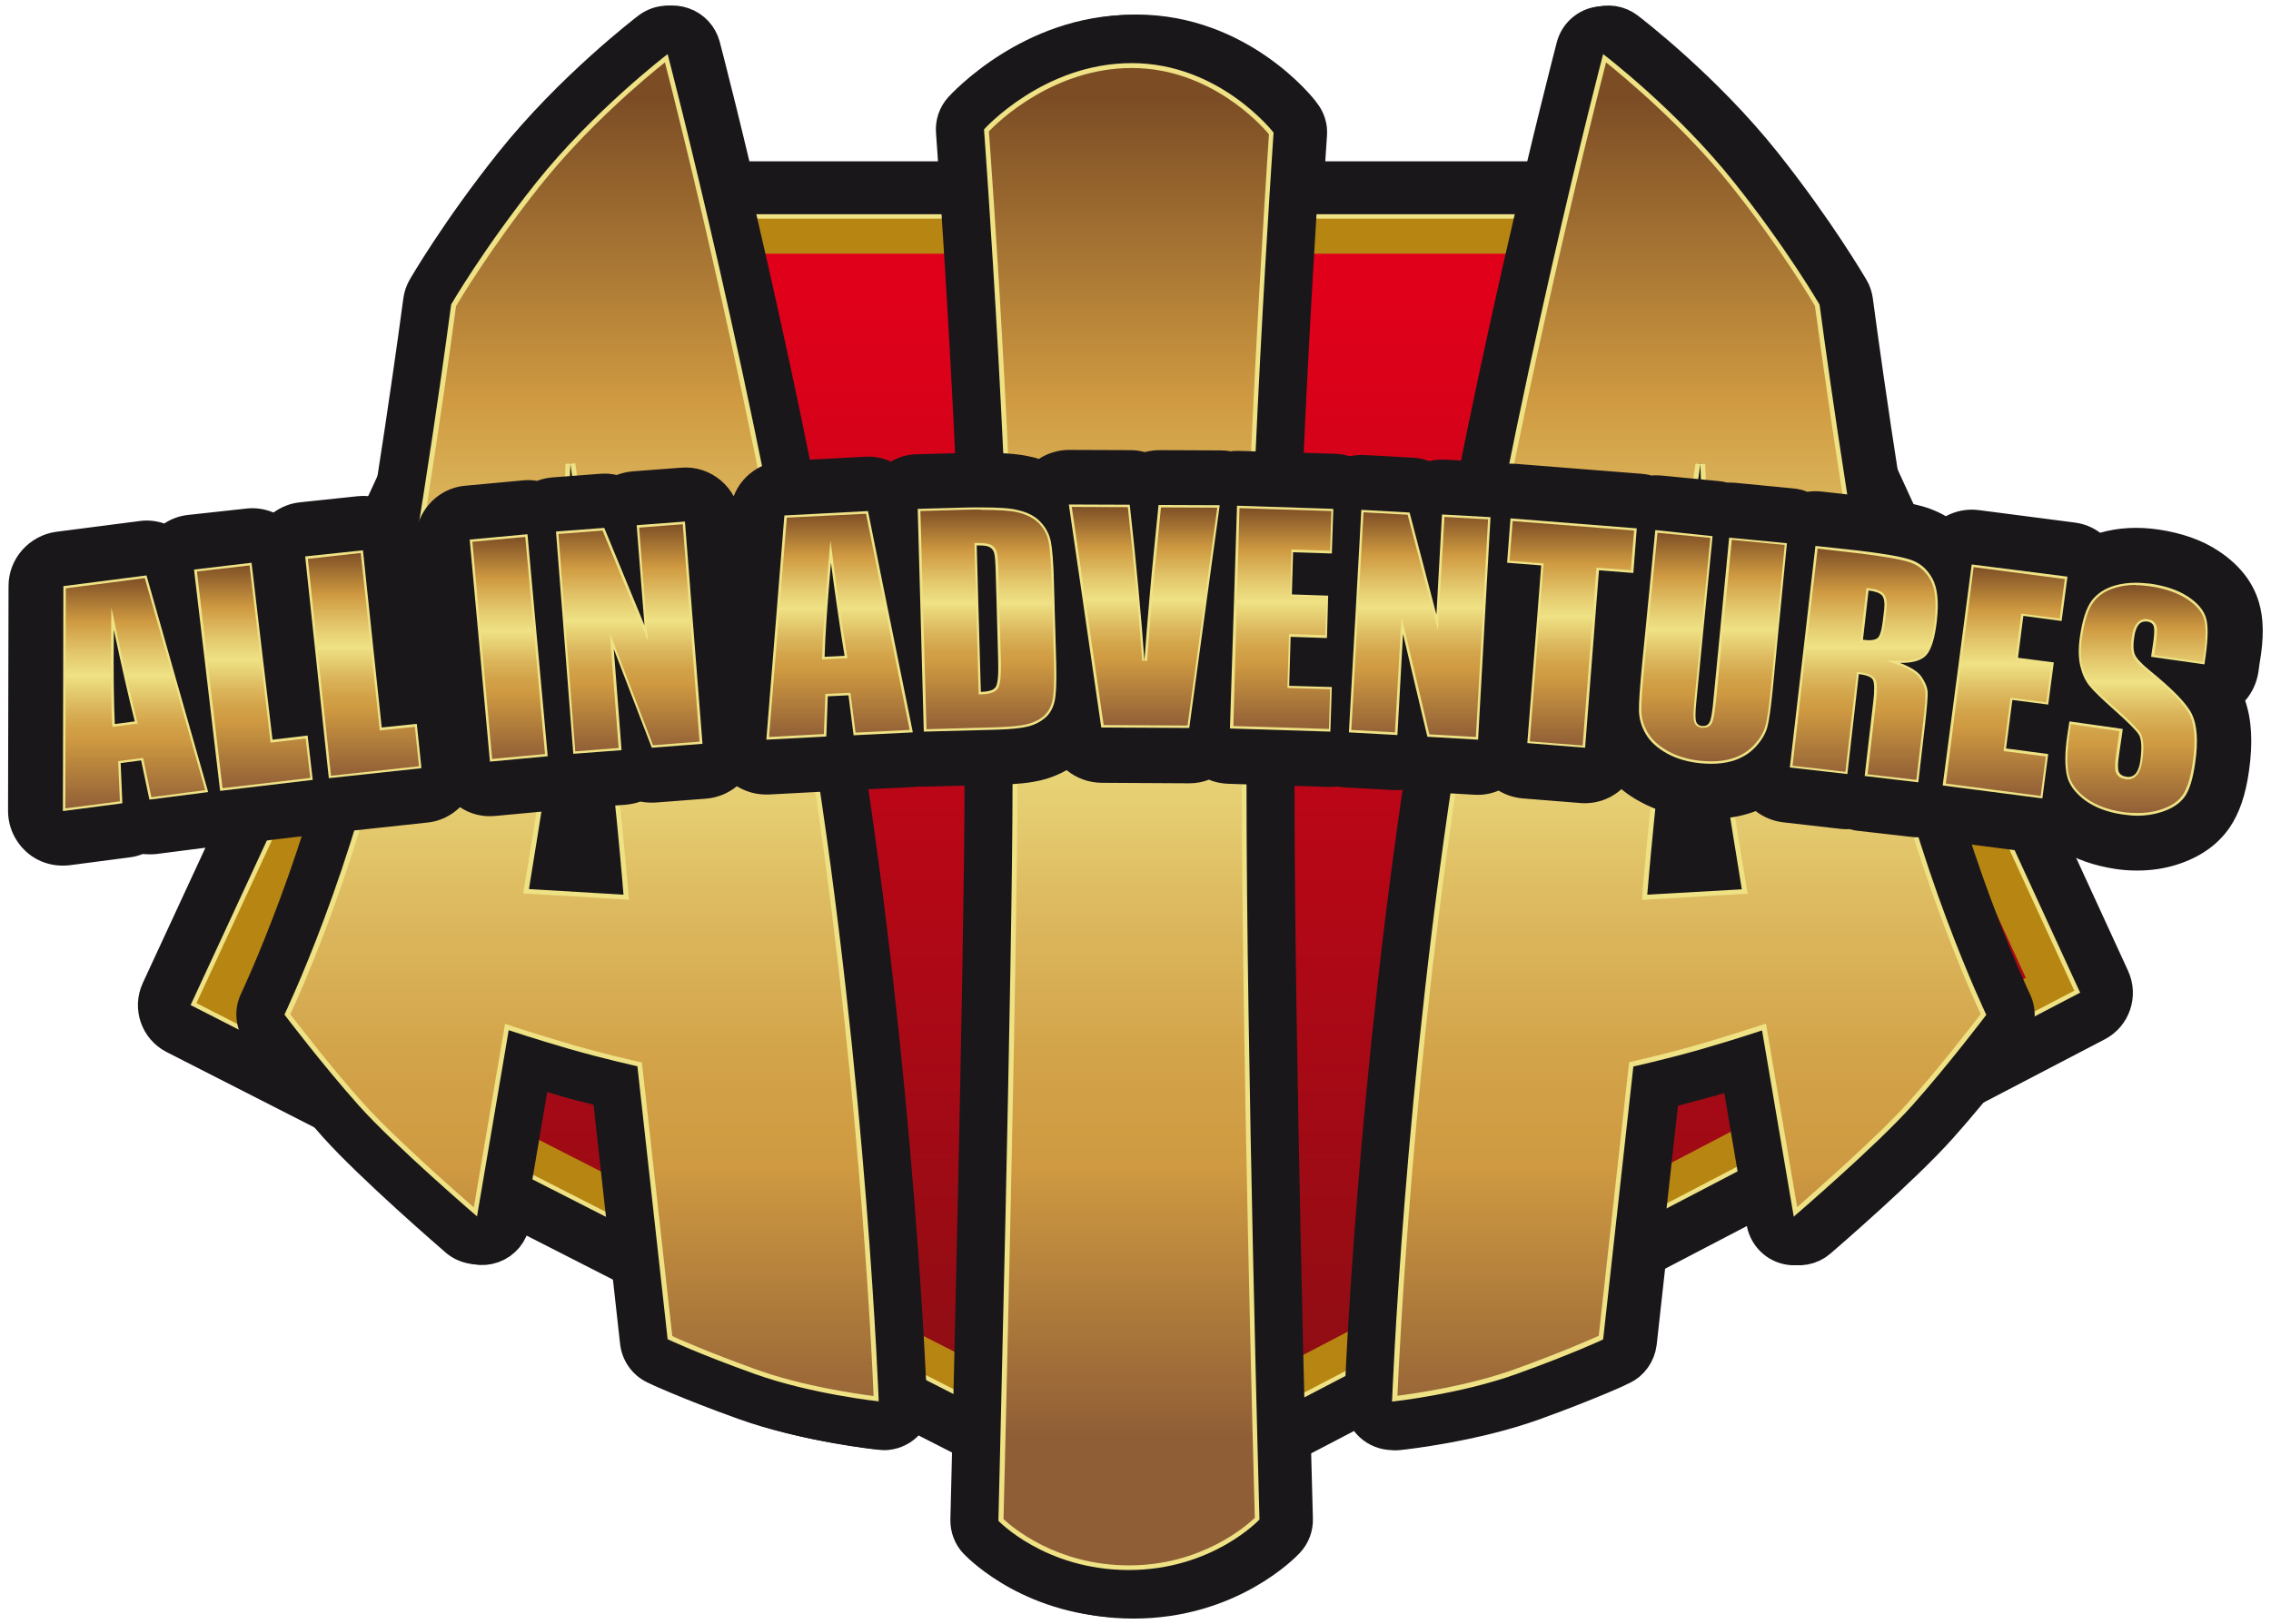 <svg width="924" height="661" viewBox="0 0 924 661" fill="none" xmlns="http://www.w3.org/2000/svg">
<path d="M856.264 422.976L471.371 623.802C468.297 625.389 464.826 626.281 461.454 626.281C458.082 626.281 454.71 625.488 451.735 623.901L67.834 428.133C57.52 422.876 53.255 410.48 58.115 399.967L207.074 78.149C210.545 70.612 218.28 65.653 226.611 65.653H700.66C708.991 65.653 716.726 70.612 720.198 78.149L865.784 394.91C870.644 405.323 866.479 417.719 856.264 422.976Z" fill="#1A171B"/>
<path d="M282.349 19.735C281.555 16.859 279.473 14.578 276.597 13.586C273.82 12.595 270.646 13.091 268.266 14.876C266.977 15.867 237.225 38.677 213.225 68.727C191.605 95.801 178.415 118.512 177.919 119.405C177.324 120.396 176.927 121.586 176.828 122.677C176.729 123.57 165.225 209.851 151.936 279.074C138.547 348.496 110.084 408.396 109.787 408.991C108.299 411.967 108.696 415.537 110.679 418.215C111.274 419.107 126.547 439.14 141.324 455.702C156.2 472.363 188.927 500.628 190.316 501.818C192.795 503.901 196.167 504.496 199.142 503.405C202.217 502.314 204.398 499.636 204.894 496.463L216.101 430.81C220.266 432.099 225.423 433.686 231.175 435.372C239.605 437.851 247.737 439.834 253.093 441.124L264.795 546.049C265.093 549.124 267.076 551.801 269.853 553.091C270.349 553.289 282.845 559.239 305.952 567.57C329.655 576.099 357.423 579.074 358.613 579.173C358.911 579.173 359.208 579.272 359.605 579.272C361.886 579.272 364.068 578.38 365.655 576.892C367.539 575.107 368.531 572.628 368.531 570.049C368.531 568.76 363.572 439.14 341.357 299.801C319.142 160.463 282.745 21.124 282.349 19.735ZM245.952 354.545L227.704 353.454C229.787 340.562 233.555 317.058 236.531 297.421C237.126 293.355 237.721 288.297 238.216 282.744C241.886 311.306 244.663 339.868 245.952 354.545Z" fill="#1A171B" stroke="#1A171B" stroke-width="21.68" stroke-miterlimit="10"/>
<path d="M818.282 409.091C817.984 408.496 789.521 348.595 776.133 279.173C762.745 209.95 751.34 123.57 751.24 122.777C751.042 121.586 750.745 120.496 750.15 119.504C749.555 118.512 736.364 95.9 714.844 68.826C690.844 38.677 660.993 15.867 659.703 14.876C657.323 13.091 654.249 12.595 651.373 13.586C648.596 14.578 646.414 16.859 645.621 19.735C645.224 21.124 608.827 160.463 586.712 299.801C564.596 439.14 559.637 568.76 559.538 570.049C559.439 572.628 560.431 575.107 562.414 576.892C564.1 578.479 566.282 579.272 568.464 579.272C568.761 579.272 569.059 579.272 569.455 579.173C570.645 579.074 598.414 576 622.117 567.57C645.224 559.239 657.72 553.388 658.216 553.091C660.993 551.801 662.877 549.124 663.274 546.049L674.877 441.223C680.232 439.934 688.364 437.95 696.794 435.471C702.645 433.785 707.802 432.198 711.869 430.909L723.075 496.562C723.571 499.735 725.852 502.413 728.827 503.504C731.902 504.595 735.274 504 737.654 501.917C739.042 500.727 771.769 472.562 786.645 455.801C801.422 439.239 816.596 419.206 817.29 418.314C819.373 415.636 819.769 412.066 818.282 409.091ZM700.265 353.454L682.017 354.545C683.307 339.868 686.083 311.306 689.753 282.744C690.249 288.396 690.844 293.355 691.439 297.421C694.414 317.157 698.183 340.562 700.265 353.454Z" fill="#1A171B" stroke="#1A171B" stroke-width="21.68" stroke-miterlimit="10"/>
<path d="M462.447 16.76C422.976 16.76 396.794 45.52 395.703 46.71C394.117 48.495 393.323 50.876 393.422 53.355C393.522 54.942 405.026 210.247 405.026 320.132C405.026 388.264 399.373 616.363 399.274 618.644C399.174 621.024 400.067 623.305 401.753 624.991C402.645 625.884 423.869 647.801 461.257 647.801C498.745 647.801 520.067 625.487 520.959 624.495C522.546 622.809 523.439 620.528 523.34 618.148C523.241 616.264 518.084 426.446 518.084 320.132C518.084 214.016 528.993 56.132 529.092 54.545C529.29 52.363 528.596 50.181 527.207 48.495C526.414 47.107 502.315 16.76 462.447 16.76Z" fill="#1A171B" stroke="#1A171B" stroke-width="21.68" stroke-miterlimit="10"/>
<path d="M461.356 637.884C430.414 637.884 411.769 620.925 409.29 618.446C409.587 607.239 415.042 386.975 415.042 320.132C415.042 212.727 404.133 62.281 403.439 53.058C406.215 50.082 429.521 26.677 462.546 26.677C495.67 26.677 516.992 51.273 519.373 54.248C518.777 63.074 508.364 216.297 508.364 320.132C508.364 424.165 513.323 607.834 513.62 617.95C511.042 620.43 492.298 637.884 461.356 637.884ZM358.513 569.157C353.058 568.463 329.257 565.289 309.323 558.149C289.29 550.909 277.191 545.454 274.612 544.264L262.215 432.992L261.521 432.793C261.422 432.793 247.835 429.818 233.951 425.752C220.067 421.686 209.455 418.115 209.257 418.115L208.166 417.719L195.373 492.892C189.025 487.339 161.455 463.239 148.563 448.859C135.273 433.983 121.29 415.636 118.811 412.562C121.786 406.314 148.463 348 161.455 280.76C174.546 212.826 185.852 128.628 186.447 123.967C187.736 121.785 200.728 99.967 220.86 74.677C241.389 48.892 267.174 27.967 273.025 23.504C276.992 38.678 310.513 169.983 331.439 301.091C352.463 433.091 357.918 555.967 358.513 569.157ZM233.158 188.826C233.158 189.62 230.976 267.372 226.711 295.934C222.447 324.595 216.397 361.289 216.298 361.587L216.1 362.677L256.761 365.058L256.662 363.967C256.662 363.471 252.695 316.264 246.744 272.132C240.794 228.099 235.141 189.025 235.042 188.727L233.158 188.826ZM569.554 569.157C570.05 555.967 575.604 433.091 596.53 301.289C617.356 170.082 650.976 38.876 654.943 23.702C660.695 28.264 686.48 49.091 707.108 74.876C727.339 100.165 740.232 122.082 741.521 124.165C742.116 128.826 753.422 213.025 766.513 280.958C779.505 348.198 806.282 406.512 809.158 412.76C806.777 415.934 792.695 434.281 779.406 449.058C766.612 463.438 739.042 487.537 732.596 493.091L719.802 417.917L718.711 418.314C718.612 418.314 708.001 421.884 694.017 425.95C680.133 430.016 666.645 432.992 666.447 432.992L665.753 433.19L653.356 544.463C650.877 545.653 638.777 551.107 618.645 558.347C598.811 565.388 575.009 568.562 569.554 569.157ZM692.827 188.727C692.728 189.124 687.174 228.198 681.125 272.132C675.174 316.165 671.207 363.471 671.207 363.967L671.108 365.058L711.769 362.677L711.571 361.587C711.472 361.19 705.422 324.496 701.158 295.934C696.893 267.372 694.711 189.62 694.711 188.826L692.827 188.727Z" fill="url(#paint0_linear_2199_2)"/>
<path d="M655.438 25.389C662.975 31.339 686.876 51.273 706.215 75.471C725.951 100.165 738.744 121.587 740.43 124.463C741.322 130.909 752.43 214.017 765.422 281.157C778.116 346.81 803.901 404.033 807.868 412.661C804.694 416.827 791.207 434.281 778.513 448.463C766.513 461.951 741.322 484.066 733.19 491.207L720.893 418.909L720.496 416.628L718.314 417.322C718.215 417.322 707.603 420.893 693.719 424.959C679.835 429.025 666.347 431.901 666.248 432L664.86 432.298L664.661 433.686L652.463 543.67C649.091 545.157 637.289 550.413 618.347 557.256C599.703 564 577.587 567.174 570.546 568.066C571.339 550.017 576.992 429.917 597.422 301.488C617.752 173.851 650.083 46.215 655.438 25.389ZM670.116 366.149L672.397 366.05L710.876 363.769L713.058 363.67L712.661 361.488C712.562 361.091 706.513 324.397 702.248 295.835C697.984 267.372 695.802 189.62 695.802 188.827L691.835 188.628C691.736 189.025 686.182 228.099 680.132 272.132C674.182 316.165 670.215 363.471 670.215 363.967L670.116 366.149ZM272.529 25.389C277.884 46.215 310.215 173.851 330.546 301.389C350.975 429.917 356.727 549.917 357.422 567.967C350.38 567.075 328.265 563.901 309.62 557.157C290.678 550.314 278.876 545.157 275.504 543.57L263.306 433.587L263.108 432.198L261.719 431.901C261.62 431.901 248.132 428.926 234.248 424.86C220.364 420.793 209.752 417.322 209.653 417.223L207.471 416.529L207.075 418.81L194.777 491.108C186.546 483.967 161.455 461.851 149.455 448.364C136.761 434.182 123.372 416.727 120.099 412.562C124.066 404.033 149.851 346.81 162.546 281.058C175.537 213.917 186.645 130.909 187.537 124.364C189.223 121.488 202.116 100.066 221.752 75.372C241.091 51.273 264.992 31.438 272.529 25.389ZM257.951 366.149L257.752 363.868C257.752 363.372 253.785 316.066 247.835 272.033C241.884 228 236.232 188.926 236.132 188.529L232.165 188.727C232.165 189.521 229.984 267.273 225.719 295.736C221.455 324.298 215.405 361.091 215.306 361.389L214.909 363.57L217.091 363.67L255.57 365.951L257.951 366.149ZM462.446 27.669C494.182 27.669 515.008 50.678 518.281 54.545C517.488 66.843 507.273 217.488 507.273 320.132C507.273 422.975 512.132 603.57 512.529 617.554C509.157 620.727 490.909 636.893 461.356 636.893C431.802 636.893 413.653 621.223 410.281 618.05C410.678 602.479 415.934 386.281 415.934 320.132C415.934 214.116 405.323 66.149 404.331 53.355C408.199 49.488 430.711 27.669 462.446 27.669ZM654.347 22.017C654.347 22.017 617.951 160.76 595.537 301.19C573.124 441.62 568.463 570.347 568.463 570.347C568.463 570.347 596.132 567.372 619.042 559.141C641.951 550.909 654.347 545.058 654.347 545.058L666.645 433.984C666.645 433.984 680.132 431.008 694.314 426.942C708.397 422.876 719.008 419.306 719.008 419.306L731.901 495.075C731.901 495.075 765.422 466.314 780.099 449.851C794.777 433.389 810.248 412.959 810.248 412.959C810.248 412.959 781.19 352.364 767.405 280.86C753.818 210.546 742.413 123.967 742.413 123.967C742.413 123.967 729.223 101.256 707.802 74.38C684.298 44.727 654.347 22.017 654.347 22.017ZM672.298 364.066C672.298 364.066 676.165 316.86 682.215 272.331C688.265 227.802 693.918 188.926 693.918 188.926C693.918 188.926 696.099 267.174 700.364 296.132C704.727 325.091 710.777 361.884 710.777 361.884L672.298 364.066ZM273.719 22.017C273.719 22.017 243.769 44.827 220.265 74.281C198.843 101.157 185.653 123.868 185.653 123.868C185.653 123.868 174.248 210.546 160.661 280.76C146.876 352.265 117.818 412.86 117.818 412.86C117.818 412.86 133.289 433.289 147.967 449.752C162.645 466.215 196.165 494.975 196.165 494.975L209.058 419.207C209.058 419.207 219.67 422.777 233.752 426.843C247.835 430.909 261.422 433.884 261.422 433.884L273.719 544.959C273.719 544.959 286.017 550.81 309.025 559.041C331.934 567.273 359.603 570.248 359.603 570.248C359.603 570.248 354.942 441.521 332.529 301.091C310.116 160.661 273.719 22.017 273.719 22.017ZM255.769 364.066L217.289 361.785C217.289 361.785 223.339 324.992 227.703 296.033C232.066 267.074 234.149 188.827 234.149 188.827C234.149 188.827 239.802 227.703 245.851 272.232C251.901 316.86 255.769 364.066 255.769 364.066ZM462.446 25.686C426.446 25.686 402.347 52.661 402.347 52.661C402.347 52.661 413.951 208.661 413.951 320.132C413.951 389.256 408.199 618.843 408.199 618.843C408.199 618.843 427.24 638.876 461.256 638.876C495.273 638.876 514.413 618.347 514.413 618.347C514.413 618.347 509.157 427.736 509.157 320.132C509.157 212.529 520.165 53.95 520.165 53.95C520.165 53.95 498.446 25.686 462.446 25.686Z" fill="#EFE285"/>
<path d="M78.744 408.595L227.207 88.066H700.166L845.157 403.537L461.455 603.769L78.744 408.595Z" fill="#B78612"/>
<path d="M699.571 88.959L843.968 403.141L461.455 602.777L79.935 408.199L227.803 88.959H699.571ZM700.662 87.174H226.613L77.555 408.992L461.455 604.761L846.348 403.934L700.662 87.174Z" fill="#EFE285"/>
<path d="M99.672 402.844L461.358 587.306L824.234 397.885L688.862 103.24H238.416L99.672 402.844Z" fill="url(#paint1_linear_2199_2)"/>
<path d="M349.786 298.017C327.472 157.983 290.976 18.545 290.58 16.959C288.894 10.612 284.233 5.554 277.985 3.372C271.737 1.19 264.993 2.38 259.737 6.347C258.447 7.339 227.604 30.942 202.811 61.983C180.695 89.653 167.109 113.058 166.613 113.95C165.323 116.231 164.53 118.612 164.133 121.19C164.034 122.083 152.53 208.562 139.34 276.992C126.249 344.628 98.381 403.736 98.084 404.331C94.91 410.975 95.704 418.711 100.166 424.562C100.365 424.76 116.034 445.587 131.307 462.645C146.679 479.802 179.902 508.463 181.39 509.752C186.745 514.314 194.183 515.703 200.828 513.322C207.472 510.942 212.332 505.091 213.522 498.149L222.646 444.397C223.836 444.793 225.125 445.091 226.315 445.488C231.671 447.074 236.927 448.463 241.489 449.554L252.299 546.942C253.092 553.686 257.158 559.537 263.307 562.512C263.803 562.81 276.894 568.959 300.398 577.388C325.29 586.314 354.249 589.488 355.439 589.587C356.133 589.686 356.828 589.686 357.522 589.686C362.48 589.686 367.241 587.802 370.91 584.43C375.076 580.562 377.356 575.107 377.158 569.355C377.059 568.264 372.1 438.545 349.786 298.017Z" fill="#1A171B"/>
<path d="M825.919 404.529C825.522 403.636 797.654 344.727 784.663 277.19C771.572 209.454 760.365 124.958 759.869 121.388C759.572 118.81 758.679 116.33 757.39 114.148C756.795 113.157 743.307 89.851 721.192 62.182C696.398 31.14 665.555 7.537 664.266 6.545C659.01 2.578 652.167 1.487 646.018 3.57C639.77 5.752 635.109 10.81 633.423 17.157C631.935 22.909 596.332 159.471 574.216 298.215C552.001 437.95 547.043 568.463 546.944 569.752C546.745 575.405 549.026 580.958 553.192 584.826C556.861 588.198 561.621 590.082 566.58 590.082C567.274 590.082 567.968 590.082 568.663 589.983C569.853 589.884 598.911 586.71 623.803 577.785C647.307 569.355 660.299 563.206 660.894 562.909C667.043 559.934 671.208 554.182 671.902 547.339L682.712 449.95C687.274 448.76 692.431 447.372 697.886 445.884C699.076 445.487 700.266 445.19 701.555 444.793L710.679 498.545C711.869 505.487 716.729 511.339 723.373 513.719C730.018 516.099 737.456 514.711 742.811 510.149C744.2 508.958 777.423 480.297 792.894 463.041C807.968 446.082 823.439 425.752 824.034 424.958C828.299 418.909 829.092 411.074 825.919 404.529Z" fill="#1A171B"/>
<path d="M460.464 6.05C416.233 6.05 386.977 38.281 385.787 39.571C382.216 43.537 380.431 48.794 380.828 54.05C380.927 55.637 392.431 210.447 392.431 320.033C392.431 388.265 386.778 615.967 386.679 618.248C386.58 623.504 388.464 628.463 392.034 632.232C394.613 634.909 418.018 658.314 459.274 658.314C501.324 658.314 525.72 632.728 526.712 631.637C530.282 627.868 532.167 622.909 531.968 617.653C531.869 615.769 526.712 426.248 526.712 319.934C526.712 213.818 537.621 56.628 537.72 55.041C538.018 50.182 536.629 45.521 533.654 41.653C532.663 40.463 505.489 6.05 460.464 6.05Z" fill="#1A171B"/>
<path d="M459.274 637.884C428.332 637.884 409.688 620.826 407.208 618.446C407.506 607.239 412.96 387.074 412.96 320.132C412.96 212.727 402.051 62.181 401.357 53.057C404.134 50.082 427.44 26.677 460.464 26.677C493.588 26.677 514.911 51.272 517.291 54.248C516.696 63.074 506.283 216.297 506.283 320.132C506.283 424.165 511.241 607.934 511.539 617.95C509.059 620.429 490.316 637.884 459.274 637.884ZM356.431 569.157C350.977 568.463 327.175 565.289 307.241 558.148C287.109 550.909 275.109 545.454 272.531 544.264L260.134 432.991L259.44 432.793C259.341 432.793 245.754 429.818 231.869 425.752C217.985 421.686 207.374 418.115 207.175 418.115L206.084 417.719L193.39 493.19C187.043 487.636 159.473 463.537 146.58 449.157C133.291 434.281 119.208 415.934 116.828 412.76C119.704 406.512 146.481 348.198 159.473 280.958C172.564 213.024 183.869 128.826 184.464 124.165C185.754 122.082 198.745 100.165 218.878 74.876C239.506 49.091 265.291 28.165 271.043 23.702C275.01 38.876 308.531 170.082 329.456 301.289C350.481 433.091 355.936 556.066 356.431 569.157ZM231.175 188.826C231.175 189.62 228.993 267.372 224.729 295.934C220.464 324.595 214.415 361.289 214.316 361.586L214.117 362.677L254.779 365.058L254.679 363.967C254.679 363.471 250.712 316.264 244.762 272.132C238.812 228.099 233.159 189.024 233.06 188.727L231.175 188.826ZM567.572 569.157C568.068 556.066 573.621 433.091 594.547 301.289C615.374 170.082 648.993 38.876 652.96 23.702C658.712 28.264 684.498 49.091 705.126 74.876C725.357 100.165 738.25 122.082 739.539 124.165C740.134 128.826 751.44 213.024 764.531 280.958C777.522 348.198 804.299 406.512 807.175 412.76C804.795 415.934 790.712 434.281 777.423 449.157C764.63 463.537 736.96 487.636 730.613 493.19L717.82 418.016L716.729 418.413C716.63 418.413 706.018 421.983 692.035 426.049C678.15 430.115 664.663 433.091 664.464 433.091L663.77 433.289L651.374 544.562C648.894 545.752 636.795 551.206 616.663 558.446C596.729 565.388 572.927 568.562 567.572 569.157ZM690.845 188.727C690.745 189.124 685.192 228.198 679.142 272.132C673.192 316.165 669.225 363.471 669.225 363.967L669.126 365.058L709.787 362.677L709.588 361.586C709.489 361.19 703.44 324.496 699.175 295.934C694.911 267.372 692.729 189.62 692.729 188.826L690.845 188.727Z" fill="url(#paint2_linear_2199_2)"/>
<path d="M270.546 25.389C275.902 46.116 308.232 173.851 328.563 301.488C348.993 430.017 354.745 550.116 355.439 568.066C348.397 567.174 326.282 564 307.637 557.256C288.695 550.413 276.893 545.256 273.521 543.67L261.323 433.686L261.125 432.298L259.736 432C259.637 432 246.15 429.025 232.265 424.959C218.381 420.893 207.769 417.422 207.67 417.322L205.488 416.628L205.092 418.909L192.794 491.306C184.563 484.165 159.472 462.05 147.472 448.562C134.778 434.38 121.389 416.926 118.116 412.76C122.083 404.232 147.869 347.008 160.563 281.256C173.555 214.116 184.662 131.008 185.555 124.562C187.24 121.686 200.133 100.265 219.769 75.57C239.108 51.273 263.009 31.339 270.546 25.389ZM255.869 366.149L255.67 363.868C255.67 363.372 251.703 316.066 245.753 272.033C239.802 228 234.15 188.926 234.05 188.529L230.083 188.727C230.083 189.521 227.902 267.273 223.637 295.736C219.373 324.298 213.323 361.091 213.224 361.389L212.827 363.57L215.009 363.67L253.488 365.951L255.869 366.149ZM653.455 25.389C660.893 31.339 684.893 51.273 704.232 75.471C723.968 100.165 736.761 121.587 738.447 124.463C739.34 130.909 750.447 214.017 763.439 281.157C776.133 346.909 801.918 404.132 805.885 412.661C802.711 416.827 789.224 434.281 776.53 448.463C764.53 461.951 739.34 484.066 731.207 491.207L718.91 418.81L718.513 416.529L716.331 417.223C716.232 417.223 705.621 420.793 691.736 424.86C677.852 428.926 664.364 431.802 664.265 431.901L662.877 432.198L662.678 433.587L650.48 543.57C647.108 545.058 635.307 550.314 616.364 557.157C597.72 563.901 575.604 567.075 568.563 567.967C569.356 550.017 575.009 429.917 595.439 301.389C615.769 173.851 648.1 46.116 653.455 25.389ZM668.133 366.149L670.414 366.05L708.893 363.769L711.075 363.67L710.678 361.488C710.579 361.091 704.53 324.397 700.265 295.835C696.001 267.372 693.819 189.62 693.819 188.827L689.852 188.628C689.753 189.025 684.199 228.099 678.15 272.132C672.199 316.165 668.232 363.471 668.232 363.967L668.133 366.149ZM460.464 27.669C492.199 27.669 513.026 50.678 516.298 54.645C515.505 66.843 505.29 217.587 505.29 320.231C505.29 423.074 510.15 603.67 510.546 617.653C507.174 620.827 488.926 636.992 459.373 636.992C429.819 636.992 411.67 621.322 408.298 618.149C408.695 602.678 413.951 386.38 413.951 320.231C413.951 214.215 403.34 66.248 402.348 53.455C406.116 49.488 428.728 27.669 460.464 27.669ZM652.265 22.017C652.265 22.017 615.869 160.76 593.455 301.19C571.141 441.62 566.381 570.347 566.381 570.347C566.381 570.347 594.05 567.372 616.959 559.141C639.869 550.909 652.265 545.058 652.265 545.058L664.563 433.984C664.563 433.984 678.05 431.008 692.232 426.942C706.315 422.876 716.926 419.306 716.926 419.306L729.819 495.075C729.819 495.075 763.34 466.314 778.017 449.851C792.695 433.389 808.166 412.959 808.166 412.959C808.166 412.959 779.108 352.364 765.323 280.86C751.736 210.546 740.331 123.967 740.331 123.967C740.331 123.967 727.141 101.256 705.72 74.38C682.216 44.727 652.265 22.017 652.265 22.017ZM670.216 364.066C670.216 364.066 674.083 316.86 680.133 272.331C686.183 227.802 691.835 188.926 691.835 188.926C691.835 188.926 694.017 267.174 698.282 296.132C702.645 325.091 708.695 361.884 708.695 361.884L670.216 364.066ZM271.637 22.017C271.637 22.017 241.687 44.827 218.183 74.281C196.761 101.157 183.571 123.868 183.571 123.868C183.571 123.868 172.166 210.546 158.579 280.76C144.794 352.265 115.736 412.86 115.736 412.86C115.736 412.86 131.207 433.289 145.885 449.752C160.563 466.215 194.083 494.975 194.083 494.975L206.976 419.207C206.976 419.207 217.588 422.777 231.67 426.843C245.753 430.909 259.34 433.884 259.34 433.884L271.637 544.959C271.637 544.959 283.935 550.81 306.943 559.041C329.852 567.273 357.521 570.248 357.521 570.248C357.521 570.248 352.86 441.521 330.447 301.091C308.034 160.661 271.637 22.017 271.637 22.017ZM253.687 364.066L215.207 361.785C215.207 361.785 221.257 324.992 225.621 296.033C229.984 267.074 232.067 188.827 232.067 188.827C232.067 188.827 237.72 227.703 243.769 272.232C249.918 316.86 253.687 364.066 253.687 364.066ZM460.464 25.686C424.464 25.686 400.364 52.661 400.364 52.661C400.364 52.661 411.968 208.661 411.968 320.132C411.968 389.256 406.216 618.843 406.216 618.843C406.216 618.843 425.257 638.876 459.274 638.876C493.29 638.876 512.431 618.347 512.431 618.347C512.431 618.347 507.174 427.736 507.174 320.132C507.174 212.529 518.183 53.95 518.183 53.95C518.183 53.95 496.364 25.686 460.464 25.686Z" fill="#EFE285"/>
<path d="M919.042 244.959C916.563 236.628 910.91 229.587 902.381 224.033C895.736 219.669 887.604 216.892 878.381 215.504C869.753 214.215 861.72 214.711 854.48 216.793C851.406 214.512 847.935 213.124 844.067 212.628L805.092 207.57C800.43 206.975 795.769 207.868 791.703 210.049C789.521 208.76 787.24 207.768 784.86 206.876C781.092 205.587 774.745 203.901 757.885 201.917L741.323 200.033C739.34 199.835 737.356 199.835 735.373 200.132C733.488 199.339 731.505 198.942 729.521 198.744L706.017 196.463C704.926 196.363 703.736 196.363 702.645 196.363C701.554 196.066 700.463 195.868 699.273 195.768L675.769 193.487C674.48 193.388 673.191 193.388 671.802 193.487C670.513 193.091 669.125 192.892 667.835 192.793L616.463 188.727C615.075 188.628 613.687 188.628 612.199 188.826C610.711 188.43 609.323 188.231 607.835 188.132L588.1 187.041C585.819 186.942 583.637 187.14 581.455 187.636C579.373 186.843 577.191 186.347 574.91 186.248L555.174 185.157C553.191 185.058 551.108 185.256 549.125 185.653C547.24 185.058 545.356 184.76 543.373 184.661L504.1 183.471C502.91 183.471 501.72 183.471 500.629 183.669C499.24 183.372 497.951 183.273 496.563 183.273L471.67 183.173C469.687 183.173 467.703 183.471 465.819 183.967C463.935 183.471 461.951 183.173 459.968 183.173L434.976 183.074C430.612 183.074 426.348 184.363 422.678 186.744C421.588 186.347 420.397 186.049 419.306 185.851C415.141 184.859 408.199 183.868 390.546 184.363L372.893 184.859C369.224 184.959 365.654 185.95 362.48 187.835C359.207 186.347 355.736 185.653 352.166 185.851L318.149 187.636C309.224 188.132 301.587 193.884 298.513 201.917C297.224 199.537 295.439 197.355 293.356 195.57C288.794 191.702 283.042 189.818 277.092 190.314L257.455 191.801C255.174 192 252.992 192.496 250.91 193.289C248.728 192.793 246.546 192.595 244.265 192.793L224.629 194.281C222.546 194.479 220.563 194.876 218.579 195.669C216.695 195.372 214.711 195.273 212.827 195.471L189.323 197.653C183.373 198.149 178.017 201.025 174.249 205.587C171.373 209.058 169.687 213.124 169.191 217.487C167.902 213.322 165.422 209.653 161.951 206.777C157.29 203.008 151.538 201.322 145.587 201.917L122.083 204.397C118.116 204.793 114.447 206.281 111.273 208.562C107.703 207.074 103.835 206.479 99.968 206.975L76.364 209.554C72.893 209.95 69.72 211.14 66.844 213.025C63.571 211.934 60.199 211.537 56.728 212.033L22.91 216.397C11.902 217.884 3.472 227.306 3.472 238.413L3.273 329.95C3.273 336.397 6.05 342.446 10.811 346.711C15.571 350.975 22.017 352.859 28.463 352.066L52.662 348.892C54.546 348.694 56.331 348.198 58.116 347.504C60.001 347.702 61.885 347.702 63.769 347.504L87.67 344.43C88.265 344.33 88.959 344.231 89.554 344.132C90.447 344.132 91.34 344.033 92.232 343.934L129.918 339.471C130.91 339.372 131.902 339.173 132.992 338.876C134.083 338.975 135.174 338.876 136.265 338.777L173.951 334.711C179.009 334.215 183.571 331.934 187.141 328.463C191.306 331.24 196.265 332.529 201.422 332.033L224.926 329.851C226.711 329.653 228.397 329.355 230.083 328.76C231.67 328.959 233.257 329.058 234.844 328.959L254.48 327.471C256.563 327.273 258.645 326.876 260.53 326.182C262.513 326.578 264.596 326.678 266.678 326.578L287.307 324.992C291.968 324.595 296.331 322.81 299.802 319.934C303.373 322.116 307.439 323.306 311.604 323.306C312.001 323.306 312.397 323.306 312.794 323.306L337.191 322.016C339.075 321.917 340.959 321.62 342.745 321.025C344.629 321.421 346.414 321.521 348.298 321.421L372.397 320.231C373.092 320.231 373.687 320.132 374.381 320.033C374.877 320.033 375.373 320.132 375.968 320.132L406.315 319.339C413.753 319.14 419.306 318.545 423.769 317.454C427.439 316.562 430.811 315.173 433.984 313.388C437.951 316.661 442.91 318.446 448.067 318.545L483.968 318.744C486.645 318.744 489.422 318.248 491.902 317.256C494.381 318.347 497.059 318.843 499.736 318.942L540.596 320.231C541.786 320.231 542.877 320.231 544.166 320.033C545.257 320.231 546.348 320.43 547.439 320.43L567.174 321.521C569.257 321.62 571.34 321.421 573.323 321.025C575.306 321.719 577.29 322.116 579.373 322.215L600.001 323.405C603.373 323.603 606.645 323.008 609.72 321.719C612.695 323.504 616.067 324.595 619.538 324.892L643.042 326.777C649.191 327.273 655.24 325.19 659.703 321.124C661.984 323.008 664.464 324.694 667.24 326.182C673.885 329.851 681.422 332.132 689.852 332.925C697.687 333.719 705.026 333.025 711.472 331.041C712.464 330.744 713.356 330.446 714.348 330.049C717.521 332.529 721.389 334.116 725.455 334.611L748.86 337.289C750.05 337.388 751.24 337.487 752.43 337.388C753.621 337.686 754.811 337.983 756.001 338.082L777.72 340.562C779.307 340.76 780.794 340.76 782.48 340.562C784.067 341.157 785.654 341.554 787.34 341.752L827.902 347.008C831.373 347.504 835.042 347.107 838.315 345.818C844.662 349.686 852.1 352.264 860.43 353.554C863.505 354.049 866.579 354.248 869.554 354.248C875.207 354.248 880.563 353.454 885.621 351.868C895.042 348.892 902.282 343.835 907.141 336.793C911.108 330.942 913.687 323.603 915.075 313.487C916.662 302.182 916.166 292.859 913.488 285.124C916.364 281.851 918.149 277.884 918.844 273.62L919.34 270.049C921.224 259.438 921.026 251.504 919.042 244.959Z" fill="#1A171B"/>
<path d="M26.28 239.008L59.206 234.743L83.999 322.016L61.09 324.991L57.718 309.024L48.495 310.214L49.189 326.578L25.982 329.553L26.28 239.008ZM45.817 256.264C45.718 273.718 45.817 286.611 46.214 294.644V295.14L55.338 293.95L55.239 293.454C52.759 283.437 49.883 270.942 46.71 256.165L45.817 251.702V256.264Z" fill="url(#paint3_linear_2199_2)"/>
<path d="M58.91 235.239L83.505 321.52L61.588 324.396L58.414 309.322L58.216 308.429L57.323 308.529L48.993 309.62L48.1 309.719V310.611L48.794 326.082L26.58 328.958L26.778 239.405L58.91 235.239ZM45.819 295.735L46.91 295.636L54.943 294.545L56.034 294.446L55.737 293.355C53.257 283.339 50.381 270.843 47.208 256.066L45.323 247.239L45.224 256.264C45.125 273.719 45.224 286.71 45.621 294.644L45.819 295.735ZM59.604 234.148L25.786 238.512L25.588 330.049L49.786 326.876L49.092 310.512L57.423 309.421L60.794 325.388L84.695 322.314L59.604 234.148ZM46.712 294.644C46.315 286.611 46.117 273.818 46.315 256.264C49.489 271.14 52.266 283.537 54.844 293.553L46.712 294.644Z" fill="#EFE285"/>
<path d="M79.537 232.166L101.95 229.488L110.479 301.587L124.661 299.902L126.744 316.959L90.049 321.224L79.537 232.166Z" fill="url(#paint4_linear_2199_2)"/>
<path d="M101.553 230.083L109.983 301.191L110.082 302.182L111.074 302.083L124.363 300.496L126.247 316.562L90.545 320.728L80.132 232.562L101.553 230.083ZM102.346 228.992L78.941 231.769L89.553 321.819L127.239 317.356L125.156 299.306L110.875 300.992L102.346 228.992Z" fill="#EFE285"/>
<path d="M124.762 226.909L147.274 224.43L154.91 296.628L169.191 295.14L171.076 312.198L134.282 316.066L124.762 226.909Z" fill="url(#paint5_linear_2199_2)"/>
<path d="M146.778 225.024L154.414 296.231L154.513 297.223L155.505 297.124L168.794 295.735L170.48 311.801L134.678 315.669L125.257 227.405L146.778 225.024ZM147.67 223.934L124.166 226.413L133.786 316.661L171.472 312.595L169.588 294.545L155.307 296.033L147.67 223.934Z" fill="#EFE285"/>
<path d="M191.705 220.066L214.217 217.983L222.35 307.339L199.837 309.421L191.705 220.066Z" fill="url(#paint6_linear_2199_2)"/>
<path d="M213.721 218.48L221.754 306.843L200.233 308.827L192.2 220.463L213.721 218.48ZM214.614 217.389L191.109 219.57L199.341 309.918L222.845 307.736L214.614 217.389Z" fill="#EFE285"/>
<path d="M226.713 216.793L245.457 215.306L262.911 257.553L259.539 214.215L278.184 212.826L285.126 302.281L265.391 303.768L248.928 260.826L252.3 304.859L233.655 306.248L226.713 216.793Z" fill="url(#paint7_linear_2199_2)"/>
<path d="M277.787 213.322L284.63 301.785L265.688 303.273L250.514 263.802L248.134 257.455L248.63 264.198L251.704 304.364L234.052 305.752L227.209 217.289L245.159 215.901L261.225 254.975L263.605 260.727L263.109 254.479L260.035 214.711L277.787 213.322ZM278.68 212.231L259.043 213.719L262.217 254.479L245.853 214.81L226.217 216.298L233.258 306.744L252.894 305.256L249.721 264.099L265.192 304.264L285.82 302.678L278.68 212.231Z" fill="#EFE285"/>
<path d="M319.539 210.247L352.762 208.562L370.712 297.52L347.704 298.71L345.622 282.446L336.299 282.942L335.704 299.305L312.398 300.495L319.539 210.247ZM337.589 228.991C336.101 246.347 335.208 259.239 335.01 267.272V267.768L344.233 267.272L344.134 266.776C342.448 256.661 340.564 243.867 338.58 228.892L337.985 224.429L337.589 228.991Z" fill="url(#paint8_linear_2199_2)"/>
<path d="M352.365 209.058L370.117 297.025L348.1 298.116L346.117 282.843L346.018 281.95H345.125L336.695 282.347H335.803V283.24L335.208 298.711L312.894 299.901L320.133 210.644L352.365 209.058ZM334.513 268.364L335.604 268.264L343.737 267.868L344.828 267.768L344.629 266.678C342.943 256.562 341.059 243.768 339.075 228.892L337.885 219.967L337.092 228.992C335.604 246.446 334.712 259.339 334.513 267.372V268.364ZM353.158 207.967L319.142 209.752L311.803 300.992L336.199 299.702L336.794 283.339L345.224 282.942L347.307 299.206L371.406 298.016L353.158 207.967ZM335.505 267.273C335.704 259.24 336.596 246.446 338.084 228.992C340.067 244.066 341.952 256.661 343.637 266.876L335.505 267.273Z" fill="#EFE285"/>
<path d="M373.984 207.571L391.141 207.075C394.017 206.976 396.695 206.976 399.075 206.976C406.117 206.976 411.274 207.372 414.249 207.967C418.216 208.86 421.191 210.447 423.274 212.728C425.356 215.009 426.745 217.587 427.34 220.364C427.935 223.24 428.331 228.992 428.629 237.521L429.522 269.257C429.72 277.29 429.522 282.744 428.827 285.521C428.133 288.199 426.943 290.281 425.158 291.868C423.373 293.455 421.092 294.546 418.414 295.24C415.637 295.934 411.472 296.331 405.918 296.529L376.662 297.323L373.984 207.571ZM398.381 221.455C398.084 221.455 397.786 221.455 397.488 221.455H396.993L398.679 282.05H399.174C402.844 281.951 404.927 281.157 405.819 279.571C406.612 278.083 406.91 274.414 406.712 268.166L405.72 232.959C405.621 228.794 405.422 226.116 405.125 224.926C404.827 223.637 404.133 222.744 403.042 222.149C402.05 221.653 400.563 221.455 398.381 221.455Z" fill="url(#paint9_linear_2199_2)"/>
<path d="M398.975 206.479V207.471C406.017 207.471 411.075 207.769 413.951 208.463C417.818 209.356 420.694 210.942 422.777 213.025C424.761 215.207 426.149 217.686 426.645 220.463C427.24 223.339 427.637 229.091 427.934 237.521L428.827 269.256C429.025 277.289 428.827 282.645 428.132 285.322C427.537 287.901 426.347 289.884 424.661 291.372C422.975 292.86 420.694 293.951 418.116 294.645C415.438 295.339 411.273 295.736 405.719 295.934L376.959 296.727L374.48 207.967L391.141 207.471C394.017 207.372 396.595 207.372 398.975 207.372V206.479ZM398.182 282.546H399.174C402.942 282.446 405.323 281.554 406.215 279.769C406.711 278.777 407.405 276.496 407.207 268.165L406.215 232.959C406.116 228.694 405.918 226.116 405.62 224.827C405.223 223.438 404.43 222.347 403.24 221.752C402.248 221.256 400.661 220.959 398.38 220.959C398.083 220.959 397.785 220.959 397.488 220.959H396.496V221.951L398.182 281.554V282.546ZM398.975 206.479C396.595 206.479 393.918 206.479 391.042 206.579L373.389 207.075L375.868 297.719L405.62 296.926C411.273 296.727 415.438 296.331 418.215 295.637C420.992 294.942 423.273 293.752 425.157 292.165C427.042 290.579 428.331 288.397 429.025 285.62C429.719 282.843 429.918 277.389 429.719 269.256L428.827 237.521C428.628 228.893 428.132 223.141 427.537 220.265C426.942 217.389 425.554 214.711 423.372 212.43C421.19 210.05 418.116 208.463 414.05 207.57C411.174 206.777 406.116 206.479 398.975 206.479ZM399.075 281.554L397.389 221.951C397.686 221.951 397.984 221.951 398.281 221.951C400.364 221.951 401.851 222.149 402.645 222.645C403.637 223.141 404.232 224.033 404.529 225.124C404.827 226.314 405.025 228.893 405.124 233.058L406.116 268.265C406.314 274.314 406.017 277.984 405.223 279.372C404.529 280.76 402.447 281.455 399.075 281.554Z" fill="#EFE285"/>
<path d="M448.564 295.537L435.473 205.785L459.373 205.884C462.15 230.579 464.134 251.802 465.225 268.86H466.216C467.506 251.405 468.894 235.835 470.283 222.347L471.969 205.884L495.869 205.984L483.572 295.636L448.564 295.537Z" fill="url(#paint10_linear_2199_2)"/>
<path d="M436.067 206.281L458.877 206.38C461.555 230.876 463.538 251.901 464.728 268.958H466.712C468.001 251.603 469.389 235.934 470.778 222.446L472.365 206.479L495.274 206.578L483.174 295.239L449.059 295.041L436.067 206.281ZM434.877 205.289L448.067 296.033L483.869 296.231L496.265 205.587L471.373 205.487L469.687 222.347C468.298 235.934 466.91 251.405 465.621 268.859C464.431 251.603 462.447 230.38 459.67 205.388L434.877 205.289Z" fill="#EFE285"/>
<path d="M501.025 295.934L503.802 206.281L542.182 207.471L541.587 224.628L525.918 224.132L525.323 242.38L540.001 242.777L539.505 259.042L524.827 258.645L524.133 279.57L541.488 280.066L540.893 297.223L501.025 295.934Z" fill="url(#paint11_linear_2199_2)"/>
<path d="M504.297 206.777L541.686 207.967L541.19 224.132L526.413 223.636H525.421V224.628L524.926 241.785V242.777H525.917L539.702 243.174L539.207 258.446L525.421 258.05H524.43V259.041L523.835 278.975V279.967H524.826L541.19 280.463L540.694 296.628L501.818 295.438L504.297 206.777ZM503.306 205.785L500.43 296.43L541.289 297.719L541.884 279.57L524.529 279.074L525.124 259.141L539.901 259.636L540.397 242.38L525.62 241.884L526.116 224.727L541.884 225.223L542.479 207.074L503.306 205.785Z" fill="#EFE285"/>
<path d="M581.058 299.406L570.446 254.579L567.967 298.612L549.322 297.521L554.281 207.968L573.124 209.059L584.727 253.191L587.207 209.852L605.95 210.844L600.893 300.497L581.058 299.406Z" fill="url(#paint12_linear_2199_2)"/>
<path d="M554.777 208.463L572.727 209.455L583.438 250.315L585.025 256.364L585.421 250.116L587.702 210.348L605.454 211.339L600.496 299.901L581.553 298.811L571.834 257.653L570.248 251.108L569.851 257.852L567.57 298.017L549.818 297.025L554.777 208.463ZM553.884 207.472L548.826 298.017L568.562 299.108L570.843 257.951L580.76 299.802L601.388 300.992L606.446 210.447L586.71 209.356L584.429 250.116L573.52 208.563L553.884 207.472Z" fill="#EFE285"/>
<path d="M621.917 302.083L627.57 229.686L613.686 228.595L615.074 211.537L665.454 215.504L664.066 232.562L650.082 231.471L644.429 303.868L621.917 302.083Z" fill="url(#paint13_linear_2199_2)"/>
<path d="M615.47 212.033L664.859 215.901L663.57 232.066L650.578 231.075L649.586 230.975L649.487 231.967L643.933 303.372L622.413 301.686L627.966 230.281L628.065 229.289L627.074 229.19L614.181 228.199L615.47 212.033ZM614.578 210.942L613.189 228.992L627.074 230.083L621.421 302.38L644.925 304.265L650.578 232.066L664.561 233.157L665.95 215.009L614.578 210.942Z" fill="#EFE285"/>
<path d="M696.299 310.314C695.01 310.314 693.622 310.215 692.233 310.116C686.977 309.62 682.316 308.231 678.448 306.149C674.58 303.967 671.803 301.388 670.018 298.413C668.332 295.438 667.44 292.364 667.341 289.19C667.241 286.016 667.737 279.273 668.729 269.157L673.886 216.198L696.398 218.38L689.853 285.62C689.456 289.686 689.456 292.165 689.754 293.454C690.15 294.744 691.142 295.537 692.63 295.735C692.828 295.735 693.027 295.735 693.126 295.735C694.514 295.735 695.605 295.14 696.101 293.851C696.696 292.661 697.192 289.785 697.589 285.223L704.134 219.173L726.646 221.355L720.795 281.157C720.101 287.901 719.407 292.76 718.712 295.438C718.018 298.116 716.431 300.793 714.051 303.372C711.671 305.95 708.597 307.934 704.927 309.025C702.349 309.917 699.473 310.314 696.299 310.314Z" fill="url(#paint14_linear_2199_2)"/>
<path d="M674.382 216.793L695.902 218.876L689.357 285.62C688.96 289.785 688.96 292.363 689.258 293.553C689.555 294.644 690.349 295.934 692.53 296.132C692.729 296.132 692.927 296.132 693.125 296.132C694.712 296.132 695.902 295.438 696.597 294.049C697.192 292.76 697.687 289.884 698.183 285.223L704.63 219.669L726.15 221.752L720.398 281.157C719.704 287.9 719.01 292.661 718.316 295.339C717.621 297.917 716.134 300.496 713.754 303.074C711.373 305.653 708.398 307.537 704.828 308.628C702.249 309.421 699.473 309.818 696.299 309.818C695.01 309.818 693.621 309.719 692.233 309.62C686.977 309.124 682.415 307.735 678.646 305.653C674.878 303.57 672.101 300.991 670.415 298.115C668.729 295.239 667.836 292.165 667.836 289.19C667.737 286.016 668.233 279.272 669.225 269.157L674.382 216.793ZM673.489 215.702L668.233 269.157C667.241 279.372 666.745 286.016 666.844 289.289C666.944 292.562 667.836 295.636 669.621 298.71C671.406 301.785 674.282 304.363 678.15 306.545C682.117 308.727 686.778 310.115 692.134 310.611C693.522 310.71 694.911 310.81 696.2 310.81C699.373 310.81 702.349 310.413 705.026 309.62C708.795 308.429 711.869 306.545 714.349 303.867C716.828 301.19 718.415 298.413 719.109 295.735C719.803 293.058 720.497 288.198 721.192 281.355L727.043 221.058L703.539 218.777L697.092 285.322C696.696 289.785 696.2 292.661 695.605 293.851C695.109 294.843 694.216 295.438 693.026 295.438C692.828 295.438 692.729 295.438 692.53 295.438C691.241 295.339 690.448 294.644 690.051 293.553C689.754 292.462 689.754 289.884 690.15 285.917L696.795 218.181L673.489 215.702Z" fill="#EFE285"/>
<path d="M759.274 315.372L762.646 285.917C763.241 280.959 763.142 277.884 762.448 276.496C761.753 275.107 759.671 274.215 756.299 273.818L755.803 273.719L751.142 314.38L728.729 311.802L739.043 222.645L755.109 224.529C766.117 225.818 773.555 227.107 777.324 228.397C780.993 229.686 783.869 232.165 785.853 235.835C787.836 239.504 788.431 245.256 787.538 252.793C786.745 259.636 785.357 264.198 783.373 266.38C781.588 268.364 778.315 269.355 773.654 269.355C773.456 269.355 773.158 269.355 772.96 269.355L770.084 269.256L772.762 270.248C777.125 271.934 780.001 273.719 781.291 275.802C782.58 277.884 783.373 279.669 783.571 281.256C783.77 282.843 783.472 287.306 782.58 294.545L779.902 317.851L759.274 315.372ZM757.39 260.727L757.886 260.826C758.778 260.926 759.572 261.025 760.365 261.025C761.853 261.025 763.043 260.826 763.836 260.33C765.125 259.636 766.018 257.355 766.514 253.091L767.109 248.132C767.505 245.058 767.109 243.074 766.117 241.983C765.125 240.892 763.241 240.198 760.365 239.802L759.869 239.702L757.39 260.727Z" fill="url(#paint15_linear_2199_2)"/>
<path d="M739.538 223.239L755.108 225.024C766.018 226.314 773.456 227.603 777.224 228.892C780.794 230.082 783.571 232.562 785.456 236.033C787.439 239.603 787.935 245.256 787.142 252.694C786.348 259.438 785.059 263.901 783.175 265.983C781.489 267.867 778.315 268.859 773.852 268.859C773.654 268.859 773.356 268.859 773.158 268.859L767.406 268.76L772.861 270.743C777.125 272.33 779.902 274.115 781.191 276.099C782.48 278.082 783.175 279.867 783.373 281.355C783.472 282.446 783.472 285.62 782.381 294.545L779.704 317.355L759.869 315.074L763.241 286.115C764.034 279.372 763.538 277.388 763.042 276.496C762.249 274.909 760.067 273.917 756.497 273.52L755.505 273.421L755.406 274.413L750.844 314.082L729.323 311.603L739.538 223.239ZM760.365 261.52C761.951 261.52 763.142 261.322 764.034 260.826C765.522 260.033 766.414 257.653 766.91 253.19L767.505 248.231C767.902 245.058 767.505 242.876 766.414 241.686C765.323 240.496 763.34 239.702 760.365 239.405L759.373 239.305L759.274 240.297L756.993 260.33L756.894 261.322L757.885 261.421C758.778 261.421 759.67 261.52 760.365 261.52ZM738.646 222.148L728.232 312.297L751.637 314.975L756.299 274.314C759.571 274.71 761.456 275.504 762.051 276.694C762.646 277.884 762.745 280.958 762.15 285.818L758.679 315.768L780.497 318.347L783.274 294.545C784.067 287.305 784.464 282.843 784.265 281.157C784.067 279.471 783.274 277.586 781.885 275.504C780.497 273.421 777.621 271.537 773.059 269.752C773.356 269.752 773.555 269.752 773.753 269.752C778.513 269.752 781.885 268.661 783.77 266.578C785.753 264.396 787.241 259.735 788.034 252.694C788.927 245.058 788.332 239.305 786.249 235.438C784.166 231.669 781.29 229.091 777.423 227.801C773.654 226.512 766.216 225.223 755.108 223.934L738.646 222.148ZM760.365 260.529C759.67 260.529 758.877 260.429 757.984 260.33L760.265 240.297C762.943 240.595 764.827 241.289 765.72 242.281C766.613 243.272 766.91 245.256 766.613 248.033L766.018 252.991C765.522 256.958 764.728 259.239 763.637 259.834C762.844 260.33 761.753 260.529 760.365 260.529Z" fill="#EFE285"/>
<path d="M791.01 319.239L802.613 230.182L840.597 235.14L838.415 252.198L822.745 250.116L820.464 268.165L835.043 270.149L832.96 286.215L818.282 284.33L815.605 305.058L832.762 307.339L830.58 324.397L791.01 319.239Z" fill="url(#paint16_linear_2199_2)"/>
<path d="M803.009 230.776L840.1 235.636L838.017 251.702L823.34 249.818L822.348 249.719L822.249 250.71L820.067 267.768L819.968 268.76L820.96 268.859L834.546 270.644L832.563 285.818L818.976 284.033L817.984 283.933L817.885 284.925L815.307 304.661L815.207 305.652L816.199 305.752L832.364 307.834L830.282 323.9L791.703 318.843L803.009 230.776ZM802.216 229.686L790.414 319.636L830.976 324.892L833.356 306.843L816.199 304.562L818.778 284.826L833.356 286.71L835.637 269.553L821.059 267.669L823.24 250.611L838.811 252.694L841.191 234.644L802.216 229.686Z" fill="#EFE285"/>
<path d="M869.852 331.438C867.968 331.438 865.984 331.339 863.902 331.042C857.753 330.149 852.596 328.265 848.629 325.29C844.662 322.414 842.282 319.042 841.488 315.273C840.695 311.504 840.695 306.248 841.687 299.604L842.48 294.248L863.207 297.223L861.72 307.637C861.224 311.108 861.224 313.389 861.72 314.48C862.216 315.67 863.406 316.463 865.092 316.661C865.389 316.661 865.687 316.761 865.885 316.761C867.273 316.761 868.364 316.265 869.257 315.174C870.249 313.984 870.943 312.199 871.24 309.62C872.034 304.166 871.736 300.595 870.447 298.612C869.158 296.728 865.984 293.554 860.629 288.794C855.472 284.133 852.001 280.761 850.315 278.777C848.728 276.794 847.538 274.215 846.745 271.042C845.951 267.868 845.951 263.901 846.546 259.24C847.538 252.496 849.125 247.637 851.207 244.761C853.389 241.984 856.464 239.901 860.53 238.711C863.009 238.017 865.786 237.62 868.761 237.62C870.745 237.62 872.728 237.818 874.91 238.116C880.86 239.009 885.918 240.694 889.786 243.174C893.654 245.653 896.034 248.529 897.026 251.504C897.918 254.579 897.918 259.736 896.926 266.777L896.53 269.852L875.802 266.876L876.695 260.728C877.191 257.455 877.191 255.471 876.695 254.38C876.199 253.29 875.207 252.595 873.72 252.397C873.422 252.397 873.224 252.298 873.026 252.298C871.736 252.298 870.745 252.794 869.852 253.785C868.86 254.876 868.265 256.661 867.868 259.141C867.472 262.215 867.472 264.595 868.166 266.281C868.761 267.967 870.745 270.149 874.116 272.926C883.538 280.463 889.389 286.513 891.472 290.777C893.554 295.042 893.951 301.587 892.761 310.215C891.869 316.463 890.48 321.124 888.596 323.802C886.711 326.48 883.538 328.562 879.075 329.951C876.199 331.042 873.125 331.438 869.852 331.438Z" fill="url(#paint17_linear_2199_2)"/>
<path d="M868.959 237.124V238.116C870.843 238.116 872.926 238.314 875.008 238.612C880.86 239.504 885.818 241.19 889.686 243.669C893.455 246.149 895.835 248.826 896.727 251.802C897.62 254.777 897.62 259.934 896.628 266.876L896.231 269.455L876.496 266.579L877.289 260.926C877.884 256.463 877.587 255.074 877.19 254.281C876.793 253.388 875.901 252.298 873.818 252C873.521 252 873.322 251.901 873.025 251.901C871.636 251.901 870.446 252.496 869.455 253.587C868.463 254.777 867.769 256.562 867.372 259.141C866.876 262.314 866.975 264.793 867.67 266.579C868.265 268.364 870.248 270.645 873.818 273.422C883.141 280.959 888.992 286.909 890.975 291.074C892.959 295.24 893.455 301.686 892.165 310.215C891.273 316.463 889.884 320.926 888 323.603C886.215 326.182 883.041 328.265 878.777 329.554C876 330.446 872.926 330.843 869.653 330.843C867.769 330.843 865.785 330.744 863.802 330.446C857.752 329.554 852.694 327.669 848.727 324.793C844.86 321.917 842.479 318.645 841.686 315.074C840.893 311.306 840.992 306.149 841.884 299.504L842.579 294.645L862.314 297.521L860.926 307.438C860.43 311.107 860.43 313.388 861.025 314.579C861.62 315.967 862.909 316.76 864.793 317.058C865.091 317.058 865.389 317.157 865.686 317.157C867.174 317.157 868.463 316.562 869.455 315.372C870.546 314.083 871.24 312.198 871.636 309.62C872.43 304.066 872.132 300.298 870.843 298.215C869.554 296.331 866.281 293.058 860.926 288.298C855.769 283.636 852.298 280.364 850.711 278.38C849.223 276.496 848.033 274.017 847.24 270.843C846.446 267.769 846.446 263.802 847.141 259.24C848.132 252.595 849.62 247.736 851.802 244.959C853.884 242.182 856.959 240.198 860.926 239.107C863.306 238.413 866.083 238.017 868.959 238.017V237.124V237.124ZM868.959 237.124C865.884 237.124 863.107 237.521 860.628 238.215C856.463 239.405 853.289 241.488 851.008 244.463C848.826 247.438 847.24 252.298 846.248 259.141C845.554 263.901 845.653 267.967 846.446 271.141C847.24 274.413 848.43 276.992 850.116 279.074C851.703 281.058 855.174 284.43 860.43 289.091C865.686 293.752 868.959 297.025 870.149 298.81C871.339 300.694 871.537 304.165 870.843 309.521C870.545 311.901 869.851 313.686 868.959 314.777C868.165 315.669 867.174 316.165 865.984 316.165C865.785 316.165 865.488 316.165 865.19 316.066C863.603 315.868 862.612 315.174 862.116 314.182C861.62 313.091 861.62 310.909 862.116 307.537L863.703 296.628L841.984 293.554L841.091 299.405C840.099 306.149 840.099 311.405 840.893 315.273C841.686 319.141 844.165 322.512 848.231 325.587C852.298 328.562 857.455 330.546 863.703 331.438C865.785 331.736 867.769 331.934 869.653 331.934C873.025 331.934 876.198 331.438 879.074 330.545C883.636 329.157 886.909 326.975 888.893 324.198C890.876 321.422 892.265 316.76 893.157 310.413C894.446 301.587 893.95 295.041 891.868 290.678C889.785 286.314 883.934 280.364 874.413 272.628C871.141 269.95 869.157 267.769 868.562 266.182C867.967 264.595 867.868 262.215 868.364 259.24C868.661 256.86 869.355 255.174 870.149 254.182C870.843 253.289 871.835 252.893 872.926 252.893C873.124 252.893 873.322 252.893 873.62 252.893C874.909 253.091 875.802 253.686 876.198 254.579C876.595 255.471 876.595 257.554 876.198 260.628L875.207 267.273L896.926 270.347L897.422 266.777C898.413 259.636 898.512 254.479 897.521 251.306C896.529 248.132 894.05 245.256 890.083 242.678C886.116 240.099 881.058 238.413 875.008 237.521C873.025 237.322 870.942 237.124 868.959 237.124Z" fill="#EFE285"/>
<defs>
<linearGradient id="paint0_linear_2199_2" x1="464.007" y1="637.876" x2="464.007" y2="23.681" gradientUnits="userSpaceOnUse">
<stop offset="0.086" stop-color="#905E36"/>
<stop offset="0.267" stop-color="#CF9A41"/>
<stop offset="0.331" stop-color="#D2A248"/>
<stop offset="0.429" stop-color="#DCB75D"/>
<stop offset="0.549" stop-color="#EBDA7D"/>
<stop offset="0.574" stop-color="#EFE285"/>
<stop offset="0.651" stop-color="#E4C96E"/>
<stop offset="0.773" stop-color="#CF9A41"/>
<stop offset="0.973" stop-color="#7C4D25"/>
</linearGradient>
<linearGradient id="paint1_linear_2199_2" x1="461.992" y1="587.273" x2="461.992" y2="103.282" gradientUnits="userSpaceOnUse">
<stop stop-color="#8A0E13"/>
<stop offset="0.973" stop-color="#E1001A"/>
</linearGradient>
<linearGradient id="paint2_linear_2199_2" x1="461.991" y1="637.883" x2="461.991" y2="23.669" gradientUnits="userSpaceOnUse">
<stop offset="0.086" stop-color="#905E36"/>
<stop offset="0.267" stop-color="#CF9A41"/>
<stop offset="0.331" stop-color="#D2A248"/>
<stop offset="0.429" stop-color="#DCB75D"/>
<stop offset="0.549" stop-color="#EBDA7D"/>
<stop offset="0.574" stop-color="#EFE285"/>
<stop offset="0.651" stop-color="#E4C96E"/>
<stop offset="0.773" stop-color="#CF9A41"/>
<stop offset="0.973" stop-color="#7C4D25"/>
</linearGradient>
<linearGradient id="paint3_linear_2199_2" x1="55.1" y1="329.488" x2="55.1" y2="234.671" gradientUnits="userSpaceOnUse">
<stop stop-color="#905E36"/>
<stop offset="0.303" stop-color="#CF9A41"/>
<stop offset="0.359" stop-color="#D2A248"/>
<stop offset="0.446" stop-color="#DCB75D"/>
<stop offset="0.552" stop-color="#EBDA7D"/>
<stop offset="0.574" stop-color="#EFE285"/>
<stop offset="0.664" stop-color="#E4C96E"/>
<stop offset="0.807" stop-color="#CF9A41"/>
<stop offset="1" stop-color="#7C4D25"/>
</linearGradient>
<linearGradient id="paint4_linear_2199_2" x1="103.115" y1="321.268" x2="103.115" y2="229.506" gradientUnits="userSpaceOnUse">
<stop stop-color="#905E36"/>
<stop offset="0.303" stop-color="#CF9A41"/>
<stop offset="0.359" stop-color="#D2A248"/>
<stop offset="0.446" stop-color="#DCB75D"/>
<stop offset="0.552" stop-color="#EBDA7D"/>
<stop offset="0.574" stop-color="#EFE285"/>
<stop offset="0.664" stop-color="#E4C96E"/>
<stop offset="0.807" stop-color="#CF9A41"/>
<stop offset="1" stop-color="#7C4D25"/>
</linearGradient>
<linearGradient id="paint5_linear_2199_2" x1="147.903" y1="316.105" x2="147.903" y2="224.476" gradientUnits="userSpaceOnUse">
<stop stop-color="#905E36"/>
<stop offset="0.303" stop-color="#CF9A41"/>
<stop offset="0.359" stop-color="#D2A248"/>
<stop offset="0.446" stop-color="#DCB75D"/>
<stop offset="0.552" stop-color="#EBDA7D"/>
<stop offset="0.574" stop-color="#EFE285"/>
<stop offset="0.664" stop-color="#E4C96E"/>
<stop offset="0.807" stop-color="#CF9A41"/>
<stop offset="1" stop-color="#7C4D25"/>
</linearGradient>
<linearGradient id="paint6_linear_2199_2" x1="207.008" y1="309.382" x2="207.008" y2="217.966" gradientUnits="userSpaceOnUse">
<stop stop-color="#905E36"/>
<stop offset="0.303" stop-color="#CF9A41"/>
<stop offset="0.359" stop-color="#D2A248"/>
<stop offset="0.446" stop-color="#DCB75D"/>
<stop offset="0.552" stop-color="#EBDA7D"/>
<stop offset="0.574" stop-color="#EFE285"/>
<stop offset="0.664" stop-color="#E4C96E"/>
<stop offset="0.807" stop-color="#CF9A41"/>
<stop offset="1" stop-color="#7C4D25"/>
</linearGradient>
<linearGradient id="paint7_linear_2199_2" x1="255.905" y1="306.27" x2="255.905" y2="212.803" gradientUnits="userSpaceOnUse">
<stop stop-color="#905E36"/>
<stop offset="0.303" stop-color="#CF9A41"/>
<stop offset="0.359" stop-color="#D2A248"/>
<stop offset="0.446" stop-color="#DCB75D"/>
<stop offset="0.552" stop-color="#EBDA7D"/>
<stop offset="0.574" stop-color="#EFE285"/>
<stop offset="0.664" stop-color="#E4C96E"/>
<stop offset="0.807" stop-color="#CF9A41"/>
<stop offset="1" stop-color="#7C4D25"/>
</linearGradient>
<linearGradient id="paint8_linear_2199_2" x1="341.478" y1="300.44" x2="341.478" y2="208.514" gradientUnits="userSpaceOnUse">
<stop stop-color="#905E36"/>
<stop offset="0.303" stop-color="#CF9A41"/>
<stop offset="0.359" stop-color="#D2A248"/>
<stop offset="0.446" stop-color="#DCB75D"/>
<stop offset="0.552" stop-color="#EBDA7D"/>
<stop offset="0.574" stop-color="#EFE285"/>
<stop offset="0.664" stop-color="#E4C96E"/>
<stop offset="0.807" stop-color="#CF9A41"/>
<stop offset="1" stop-color="#7C4D25"/>
</linearGradient>
<linearGradient id="paint9_linear_2199_2" x1="401.666" y1="297.232" x2="401.666" y2="206.941" gradientUnits="userSpaceOnUse">
<stop stop-color="#905E36"/>
<stop offset="0.303" stop-color="#CF9A41"/>
<stop offset="0.359" stop-color="#D2A248"/>
<stop offset="0.446" stop-color="#DCB75D"/>
<stop offset="0.552" stop-color="#EBDA7D"/>
<stop offset="0.574" stop-color="#EFE285"/>
<stop offset="0.664" stop-color="#E4C96E"/>
<stop offset="0.807" stop-color="#CF9A41"/>
<stop offset="1" stop-color="#7C4D25"/>
</linearGradient>
<linearGradient id="paint10_linear_2199_2" x1="465.648" y1="295.728" x2="465.648" y2="205.777" gradientUnits="userSpaceOnUse">
<stop stop-color="#905E36"/>
<stop offset="0.303" stop-color="#CF9A41"/>
<stop offset="0.359" stop-color="#D2A248"/>
<stop offset="0.446" stop-color="#DCB75D"/>
<stop offset="0.552" stop-color="#EBDA7D"/>
<stop offset="0.574" stop-color="#EFE285"/>
<stop offset="0.664" stop-color="#E4C96E"/>
<stop offset="0.807" stop-color="#CF9A41"/>
<stop offset="1" stop-color="#7C4D25"/>
</linearGradient>
<linearGradient id="paint11_linear_2199_2" x1="521.577" y1="297.232" x2="521.577" y2="206.293" gradientUnits="userSpaceOnUse">
<stop stop-color="#905E36"/>
<stop offset="0.303" stop-color="#CF9A41"/>
<stop offset="0.359" stop-color="#D2A248"/>
<stop offset="0.446" stop-color="#DCB75D"/>
<stop offset="0.552" stop-color="#EBDA7D"/>
<stop offset="0.574" stop-color="#EFE285"/>
<stop offset="0.664" stop-color="#E4C96E"/>
<stop offset="0.807" stop-color="#CF9A41"/>
<stop offset="1" stop-color="#7C4D25"/>
</linearGradient>
<linearGradient id="paint12_linear_2199_2" x1="577.603" y1="300.472" x2="577.603" y2="207.973" gradientUnits="userSpaceOnUse">
<stop stop-color="#905E36"/>
<stop offset="0.303" stop-color="#CF9A41"/>
<stop offset="0.359" stop-color="#D2A248"/>
<stop offset="0.446" stop-color="#DCB75D"/>
<stop offset="0.552" stop-color="#EBDA7D"/>
<stop offset="0.574" stop-color="#EFE285"/>
<stop offset="0.664" stop-color="#E4C96E"/>
<stop offset="0.807" stop-color="#CF9A41"/>
<stop offset="1" stop-color="#7C4D25"/>
</linearGradient>
<linearGradient id="paint13_linear_2199_2" x1="639.561" y1="303.833" x2="639.561" y2="211.516" gradientUnits="userSpaceOnUse">
<stop stop-color="#905E36"/>
<stop offset="0.303" stop-color="#CF9A41"/>
<stop offset="0.359" stop-color="#D2A248"/>
<stop offset="0.446" stop-color="#DCB75D"/>
<stop offset="0.552" stop-color="#EBDA7D"/>
<stop offset="0.574" stop-color="#EFE285"/>
<stop offset="0.664" stop-color="#E4C96E"/>
<stop offset="0.807" stop-color="#CF9A41"/>
<stop offset="1" stop-color="#7C4D25"/>
</linearGradient>
<linearGradient id="paint14_linear_2199_2" x1="696.979" y1="310.284" x2="696.979" y2="216.216" gradientUnits="userSpaceOnUse">
<stop stop-color="#905E36"/>
<stop offset="0.303" stop-color="#CF9A41"/>
<stop offset="0.359" stop-color="#D2A248"/>
<stop offset="0.446" stop-color="#DCB75D"/>
<stop offset="0.552" stop-color="#EBDA7D"/>
<stop offset="0.574" stop-color="#EFE285"/>
<stop offset="0.664" stop-color="#E4C96E"/>
<stop offset="0.807" stop-color="#CF9A41"/>
<stop offset="1" stop-color="#7C4D25"/>
</linearGradient>
<linearGradient id="paint15_linear_2199_2" x1="758.385" y1="317.794" x2="758.385" y2="222.711" gradientUnits="userSpaceOnUse">
<stop stop-color="#905E36"/>
<stop offset="0.303" stop-color="#CF9A41"/>
<stop offset="0.359" stop-color="#D2A248"/>
<stop offset="0.446" stop-color="#DCB75D"/>
<stop offset="0.552" stop-color="#EBDA7D"/>
<stop offset="0.574" stop-color="#EFE285"/>
<stop offset="0.664" stop-color="#E4C96E"/>
<stop offset="0.807" stop-color="#CF9A41"/>
<stop offset="1" stop-color="#7C4D25"/>
</linearGradient>
<linearGradient id="paint16_linear_2199_2" x1="815.803" y1="324.358" x2="815.803" y2="230.215" gradientUnits="userSpaceOnUse">
<stop stop-color="#905E36"/>
<stop offset="0.303" stop-color="#CF9A41"/>
<stop offset="0.359" stop-color="#D2A248"/>
<stop offset="0.446" stop-color="#DCB75D"/>
<stop offset="0.552" stop-color="#EBDA7D"/>
<stop offset="0.574" stop-color="#EFE285"/>
<stop offset="0.664" stop-color="#E4C96E"/>
<stop offset="0.807" stop-color="#CF9A41"/>
<stop offset="1" stop-color="#7C4D25"/>
</linearGradient>
<linearGradient id="paint17_linear_2199_2" x1="869.373" y1="331.448" x2="869.373" y2="237.648" gradientUnits="userSpaceOnUse">
<stop stop-color="#905E36"/>
<stop offset="0.303" stop-color="#CF9A41"/>
<stop offset="0.359" stop-color="#D2A248"/>
<stop offset="0.446" stop-color="#DCB75D"/>
<stop offset="0.552" stop-color="#EBDA7D"/>
<stop offset="0.574" stop-color="#EFE285"/>
<stop offset="0.664" stop-color="#E4C96E"/>
<stop offset="0.807" stop-color="#CF9A41"/>
<stop offset="1" stop-color="#7C4D25"/>
</linearGradient>
</defs>
</svg>
